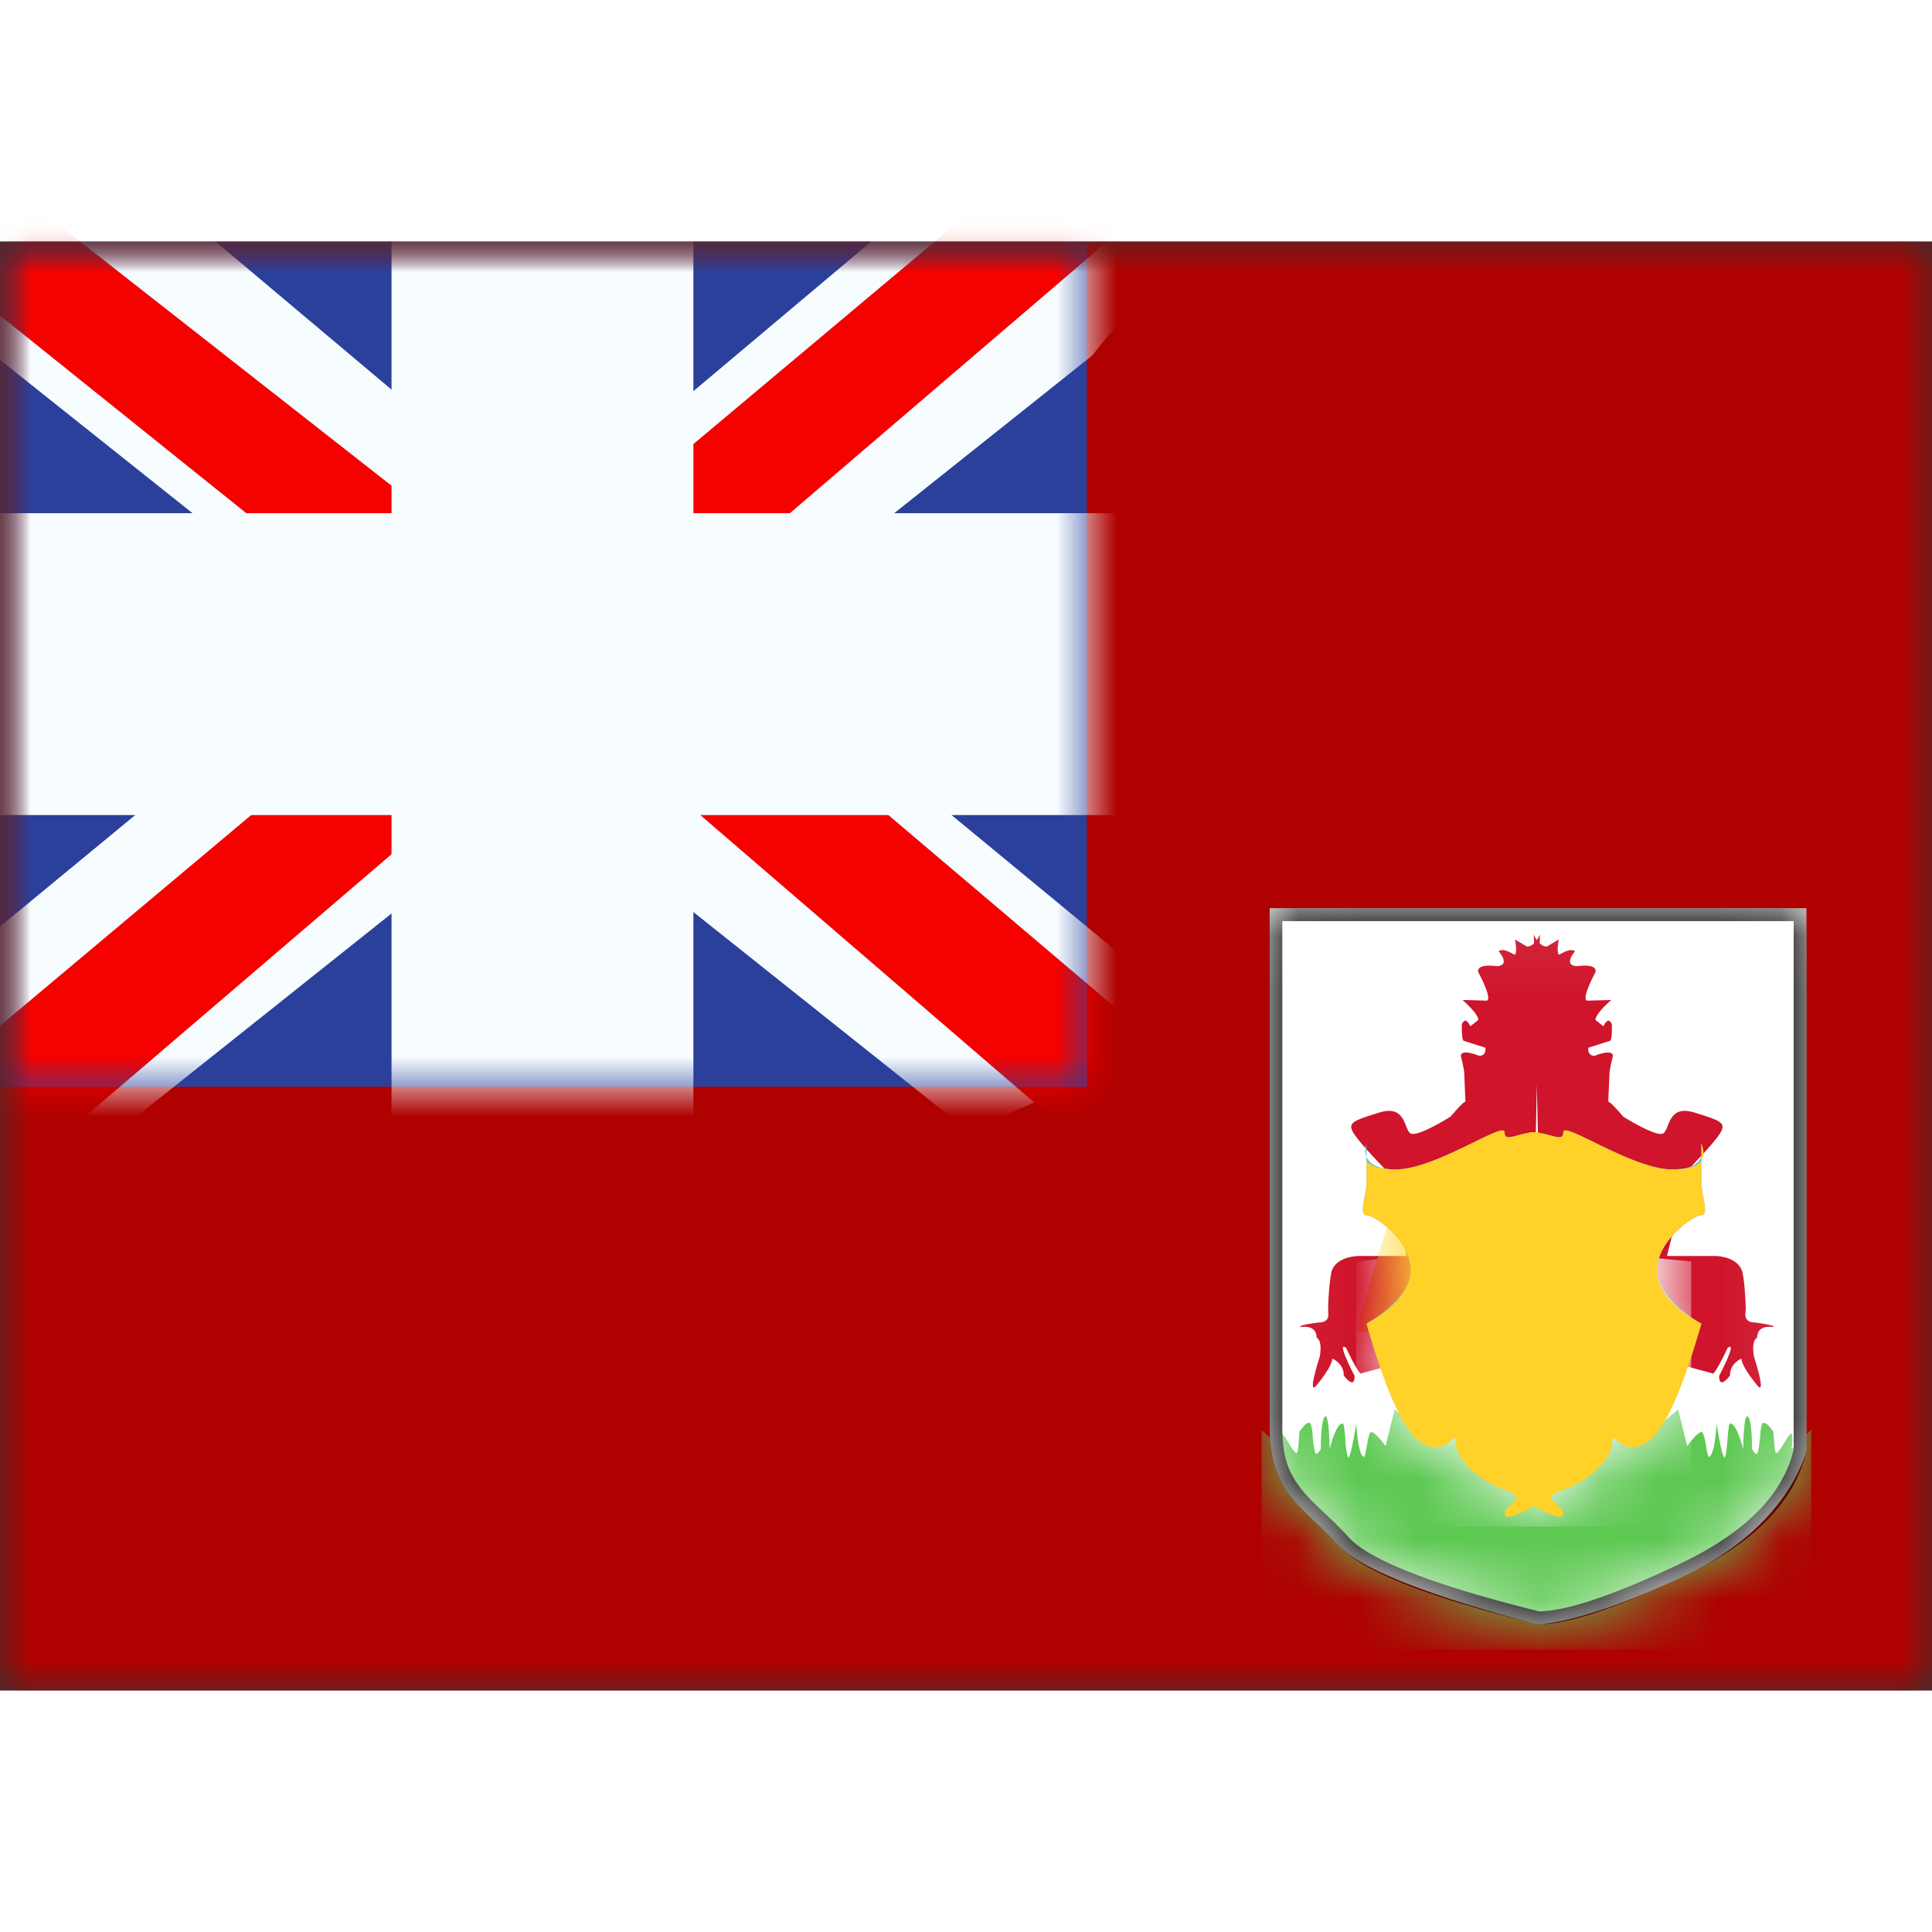 <svg fill="none" xmlns="http://www.w3.org/2000/svg" viewBox="0 0 32 24" height="1em" width="1em">
  <rect x="0" y="0" width="32" height="24" fill="#333333" stroke="none"/>
  <mask id="a" maskUnits="userSpaceOnUse" x="0" y="0" width="32" height="24">
    <path fill="#fff" d="M0 0h32v24H0z"/>
  </mask>
  <g mask="url(#a)">
    <path fill-rule="evenodd" clip-rule="evenodd" d="M0 0v24h32V0H0z" fill="#AF0100"/>
    <mask id="b" maskUnits="userSpaceOnUse" x="0" y="0" width="32" height="24">
      <path fill-rule="evenodd" clip-rule="evenodd" d="M0 0v24h32V0H0z" fill="#fff"/>
    </mask>
    <g mask="url(#b)">
      <path fill-rule="evenodd" clip-rule="evenodd" d="M21.03 11.043h8.889v8.99s-.276 1.237-1.988 2.054c-1.71.818-2.457.818-2.457.818s-2.725-.67-3.289-1.297c-.563-.627-1.155-.86-1.155-1.956v-8.61z" fill="#fff"/>
      <mask id="c" maskUnits="userSpaceOnUse" x="21" y="11" width="9" height="12">
        <path fill-rule="evenodd" clip-rule="evenodd" d="M21.03 11.043h8.889v8.99s-.276 1.237-1.988 2.054c-1.71.818-2.457.818-2.457.818s-2.725-.67-3.289-1.297c-.563-.627-1.155-.86-1.155-1.956v-8.61z" fill="#fff"/>
      </mask>
      <g mask="url(#c)">
        <path fill-rule="evenodd" clip-rule="evenodd" d="M25.455 11.57a.49.49 0 00.051-.094l-.003.15c.032.03.071.052.117.052l.197-.117s-.045.258.014.25c0 0 .184-.12.257-.055 0 0-.214.245.043.246 0 0 .324-.052.296.099 0 0-.243.445-.14.473l.4-.011s-.269.233-.261.331l.133.105s.075-.184.138-.033c0 0 .009.274-.033.274l-.356.114s-.023.134.104.134c0 0 .294-.125.303.002 0 0-.039.146-.056.27 0 0-.019.449-.022.487 0 0 .024-.017.248.247 0 0 .565.358.669.275.028-.022.047-.069.068-.121.056-.138.128-.318.44-.221h.003c.43.134.534.167.426.342-.109.177-.523.596-.523.596l-.358 1.438h.768c.232 0 .444.09.485.282.041.192.052.566.052.61l-.002.024c-.008.063-.022.186.161.186 0 0 .367.048.291.075 0 0-.26-.05-.262.178 0 0-.1.03-.051.313 0 0 .201.62.067.492 0 0-.274-.322-.274-.46 0 0-.196.078-.19.28 0 0-.185.248-.18.005 0 0 .314-.596.139-.461 0 0-.228.492-.258.418l-.844-.229-.321 1.415s.086.266.322.266a.573.573 0 00.23-.064c.122-.054.223-.098.32.064.151.254.219.277.294.277.074 0 .162.098.118.247-.044.149-.24.26-.326.26-.032 0-.024.028-.013.062.018.058.043.137-.117.137a.936.936 0 01-.254-.03.943.943 0 00-.253-.03h-.087c-.217.003-.401.005-.401-.138 0-.14-.167-.262-.315-.371l-.072-.054c-.159-.122-.506-1.498-.506-1.498l-.656-4.133-.02-.96-.02.96-.655 4.133s-.347 1.376-.507 1.498a4.21 4.21 0 01-.071.054c-.148.109-.315.232-.315.37 0 .144-.184.142-.401.14l-.088-.001a.94.94 0 00-.252.03.935.935 0 01-.254.03c-.16 0-.135-.079-.117-.137.01-.034.019-.061-.013-.061-.086 0-.283-.112-.326-.261-.044-.15.043-.247.118-.247s.143-.023.294-.277c.097-.162.198-.118.32-.064.069.03.145.064.23.064.236 0 .322-.266.322-.266l-.322-1.415-.844.229c-.03.074-.257-.418-.257-.418-.176-.135.139.461.139.461.005.243-.18-.006-.18-.006.006-.201-.19-.279-.19-.279 0 .138-.275.46-.275.46-.134.127.068-.492.068-.492.049-.283-.051-.313-.051-.313-.002-.229-.262-.178-.262-.178-.077-.027.29-.075.29-.075.184 0 .17-.123.162-.186a4.276 4.276 0 01.05-.634c.04-.192.253-.282.485-.282h.768l-.359-1.438s-.413-.42-.522-.596c-.109-.175-.004-.208.425-.341l.003-.001c.313-.097.385.083.44.22.022.053.04.1.069.122.104.083.67-.275.67-.275.223-.264.246-.247.246-.247a72.107 72.107 0 01-.021-.487c-.017-.124-.056-.27-.056-.27.008-.127.303-.002.303-.002.127 0 .104-.134.104-.134l-.356-.114c-.042 0-.034-.274-.034-.274.064-.151.139.033.139.033l.133-.105c.007-.098-.261-.332-.261-.332l.4.012c.103-.028-.14-.473-.14-.473-.028-.15.296-.099.296-.099.257-.001.043-.246.043-.246.073-.066.257.056.257.056.06.007.014-.25.014-.25l.197.116a.172.172 0 00.117-.052l-.003-.15s.017.046.05.094z" fill="#CF142B"/>
        <path fill-rule="evenodd" clip-rule="evenodd" d="M21.222 20l-.327-.321v3.642H30V19.68l-.327.321c.049-.384-.025-.26-.114-.113a.782.782 0 01-.124.174c-.035.028-.043-.084-.05-.194-.007-.097-.014-.193-.039-.188 0 0-.1-.158-.16-.099a.796.796 0 00-.031.2c-.012.107-.024.228-.043.281-.023.063-.093-.061-.093-.061s.004-.467-.068-.537c-.072-.07-.079.537-.079.537s-.11-.45-.22-.42c-.018.006-.028.123-.038.25-.01.123-.021.254-.042.299-.041.091-.14-.549-.14-.549s-.028.525-.126.549c-.016.004-.032-.08-.048-.174a.943.943 0 00-.055-.224c-.045-.075-.258.218-.258.218l-.15-.604-.411.334h-3.872l-.412-.334-.15.605s-.212-.293-.258-.219c-.02.036-.038.134-.054.224-.017.093-.032.178-.049.174-.097-.024-.126-.549-.126-.549s-.098.64-.14.549a1.404 1.404 0 01-.041-.3c-.01-.126-.02-.244-.039-.249-.11-.03-.22.42-.22.42s-.007-.607-.079-.537c-.071.07-.067.537-.067.537s-.071.123-.093.061a1.645 1.645 0 01-.043-.281.776.776 0 00-.032-.2c-.06-.06-.16.099-.16.099-.025-.005-.031.09-.038.188-.008.11-.016.222-.05.194a.782.782 0 01-.125-.174c-.088-.148-.163-.271-.114.113z" fill="#5DC852"/>
        <path fill-rule="evenodd" clip-rule="evenodd" d="M28.18 14.94s.043.11 0 .22v-.22zm-2.694-.177c.074.01.14.029.196.044.132.035.211.057.211-.055 0-.082.217.024.515.17.388.19.916.447 1.286.447.322 0 .445-.104.486-.21v.425c0 .076.017.166.033.251.029.155.054.293-.033.293-.134 0-.734.422-.734.909 0 .486.734.886.734.886s-.486 1.712-.912 1.974c-.258.158-.411.028-.492-.04-.052-.045-.074-.063-.074.04 0 .261-.369.63-.809.776-.284.094-.2.166-.106.248.051.045.106.092.106.148 0 .126-.347-.05-.486-.126-.14.076-.486.252-.486.126 0-.056.055-.103.106-.148.095-.082.178-.154-.106-.248-.44-.146-.81-.515-.81-.776 0-.103-.02-.085-.073-.04-.08.068-.234.198-.492.04-.426-.262-.912-1.974-.912-1.974s.734-.4.734-.886c0-.487-.6-.91-.734-.91-.087 0-.062-.137-.033-.292.016-.085.033-.175.033-.25v-.426c.041.106.164.21.486.21.37 0 .898-.258 1.286-.447.298-.146.515-.252.515-.17 0 .112.079.09.21.055.057-.015.123-.033.197-.044.007-.007.015-.011.022-.011.02 0 .038 0 .057.002a.814.814 0 01.057-.002c.008 0 .015.004.022.01zm-2.852.177s-.043.11 0 .22v-.22z" fill="#4ABCE6"/>
        <mask id="d" maskUnits="userSpaceOnUse" x="22" y="14" width="7" height="8">
          <path fill-rule="evenodd" clip-rule="evenodd" d="M28.18 14.94s.043.11 0 .22v-.22zm-2.694-.177c.074.01.14.029.196.044.132.035.211.057.211-.055 0-.082.217.024.515.17.388.19.916.447 1.286.447.322 0 .445-.104.486-.21v.425c0 .076.017.166.033.251.029.155.054.293-.033.293-.134 0-.734.422-.734.909 0 .486.734.886.734.886s-.486 1.712-.912 1.974c-.258.158-.411.028-.492-.04-.052-.045-.074-.063-.074.04 0 .261-.369.63-.809.776-.284.094-.2.166-.106.248.051.045.106.092.106.148 0 .126-.347-.05-.486-.126-.14.076-.486.252-.486.126 0-.056.055-.103.106-.148.095-.082.178-.154-.106-.248-.44-.146-.81-.515-.81-.776 0-.103-.02-.085-.073-.04-.08.068-.234.198-.492.04-.426-.262-.912-1.974-.912-1.974s.734-.4.734-.886c0-.487-.6-.91-.734-.91-.087 0-.062-.137-.033-.292.016-.085.033-.175.033-.25v-.426c.041.106.164.21.486.21.37 0 .898-.258 1.286-.447.298-.146.515-.252.515-.17 0 .112.079.09.21.055.057-.015.123-.033.197-.044.007-.007.015-.011.022-.011.02 0 .038 0 .057.002a.814.814 0 01.057-.002c.008 0 .015.004.022.01zm-2.852.177s-.043.11 0 .22v-.22z" fill="#fff"/>
        </mask>
        <g mask="url(#d)" fill-rule="evenodd" clip-rule="evenodd">
          <path d="M22.465 16.893s2.187-.233 3.47-.233c1.285 0 .594.079 1.088.134.493.056.989.099.989.099v4.393h-5.547v-4.393z" fill="#fff"/>
          <path d="M22.985 16.273s-.179-.35.546-.476c.725-.125.95-.178 1.224.149.275.327.833 1.733.417 2.111-.417.378-.707.776-.872.637-.165-.138.188-.637-.684-.637h-1.17l.539-1.784z" fill="#FFDA3A"/>
          <path d="M26.657 16.612l-1.563.48s.142 1.066-.261 1.066-.575-2.309-.575-2.309h-.166l.53 2.54-.364.236 1.117.496 1.892-.963-.61-1.546z" fill="#B35A1F"/>
        </g>
        <path fill-rule="evenodd" clip-rule="evenodd" d="M24.406 14.922c-.388.19-.916.447-1.286.447-.258 0-.42-.05-.486-.15v.365c0 .076-.017.166-.033.251-.029.155-.054.293.033.293.134 0 .734.422.734.909 0 .324-.245.62-.734.886.324 1.141.628 1.8.912 1.974.228.14.374.054.465-.018l.027-.023c.052-.044.074-.062.074.04 0 .01 0 .02.002.035.03.259.386.602.807.742.284.094.2.166.106.248-.051.045-.106.092-.106.148 0 .1.162.058.486-.125.324.183.486.224.486.125 0-.056-.055-.103-.106-.148-.095-.082-.178-.154.106-.248.421-.14.777-.483.808-.748a.282.282 0 00.001-.029c0-.102.022-.084.077-.038l.028.024c.087.07.233.155.461.014.284-.174.588-.832.912-1.974-.49-.266-.734-.561-.734-.886 0-.486.6-.908.734-.908.087 0 .062-.138.033-.293a1.476 1.476 0 01-.033-.25v-.367c.046-.069.046-.162 0-.278v.278c-.066.1-.228.151-.486.151-.37 0-.898-.258-1.286-.447-.298-.146-.515-.252-.515-.17 0 .112-.079.09-.21.055a1.704 1.704 0 00-.193-.044.039.039 0 00-.026-.011c-.02 0-.038 0-.057.002a.814.814 0 00-.057-.002.039.039 0 00-.026.011 1.706 1.706 0 00-.192.044c-.132.035-.211.057-.211-.055 0-.082-.217.024-.515.17z" fill="#FFD129"/>
        <path fill-rule="evenodd" clip-rule="evenodd" d="M29.919 11.043h-8.89v8.61c0 .845.353 1.176.772 1.571.125.117.255.24.384.384.376.418 1.472.85 3.29 1.297.497 0 1.316-.273 2.456-.818 1.141-.544 1.804-1.23 1.988-2.054v-8.99zm-8.11 9.896c-.42-.405-.57-.7-.57-1.287v-8.395h8.47v8.75c-.175.742-.79 1.372-1.866 1.886-1.095.523-1.883.788-2.345.797-1.76-.434-2.824-.855-3.159-1.227a6.294 6.294 0 00-.315-.32l-.215-.204z" fill="#000"/>
      </g>
      <path fill="#2B409A" d="M0 0h18v14H0z"/>
      <mask id="e" maskUnits="userSpaceOnUse" x="0" y="0" width="18" height="14">
        <path fill="#fff" d="M0 0h18v14H0z"/>
      </mask>
      <g mask="url(#e)">
        <path d="M-2.004 13l3.96 1.737L18.09 1.889l2.09-2.582-4.236-.58-6.58 5.536-5.297 3.73L-2.004 13z" fill="#F7FCFF"/>
        <path d="M-1.462 14.217l2.018 1.008L19.429-.933h-2.833l-18.058 15.15z" fill="#F50100"/>
        <path d="M20.004 13l-3.96 1.737L-.09 1.889-2.18-.693l4.236-.58 6.58 5.536 5.297 3.73L20.004 13z" fill="#F7FCFF"/>
        <path d="M19.87 13.873l-2.019 1.009-8.036-6.918-2.383-.773L-2.38-.684H.453l9.807 7.688 2.605.927 7.004 5.942z" fill="#F50100"/>
        <mask id="f" maskUnits="userSpaceOnUse" x="-2" y="-2" width="22" height="18" fill="#000">
          <path fill="#fff" d="M-2-2h22v18H-2z"/>
          <path fill-rule="evenodd" clip-rule="evenodd" d="M9.985 0h-2v6H0v2h7.985v6h2V8H18V6H9.985V0z"/>
        </mask>
        <path fill-rule="evenodd" clip-rule="evenodd" d="M9.985 0h-2v6H0v2h7.985v6h2V8H18V6H9.985V0z" fill="#F50100"/>
        <path d="M7.985 0v-1.5h-1.5V0h1.5zm2 0h1.5v-1.5h-1.5V0zm-2 6v1.5h1.5V6h-1.5zM0 6V4.5h-1.5V6H0zm0 2h-1.5v1.5H0V8zm7.985 0h1.5V6.5h-1.5V8zm0 6h-1.5v1.5h1.5V14zm2 0v1.5h1.5V14h-1.5zm0-6V6.5h-1.5V8h1.5zM18 8v1.5h1.5V8H18zm0-2h1.5V4.5H18V6zM9.985 6h-1.5v1.5h1.5V6zm-2-4.5h2v-3h-2v3zm1.5 4.5V0h-3v6h3zM0 7.5h7.985v-3H0v3zm1.5.5V6h-3v2h3zm6.485-1.5H0v3h7.985v-3zm1.5 7.5V8h-3v6h3zm.5-1.5h-2v3h2v-3zM8.485 8v6h3V8h-3zM18 6.5H9.985v3H18v-3zM16.5 6v2h3V6h-3zM9.985 7.5H18v-3H9.985v3zM8.485 0v6h3V0h-3z" fill="#F7FCFF" mask="url(#f)"/>
      </g>
    </g>
  </g>
</svg>
